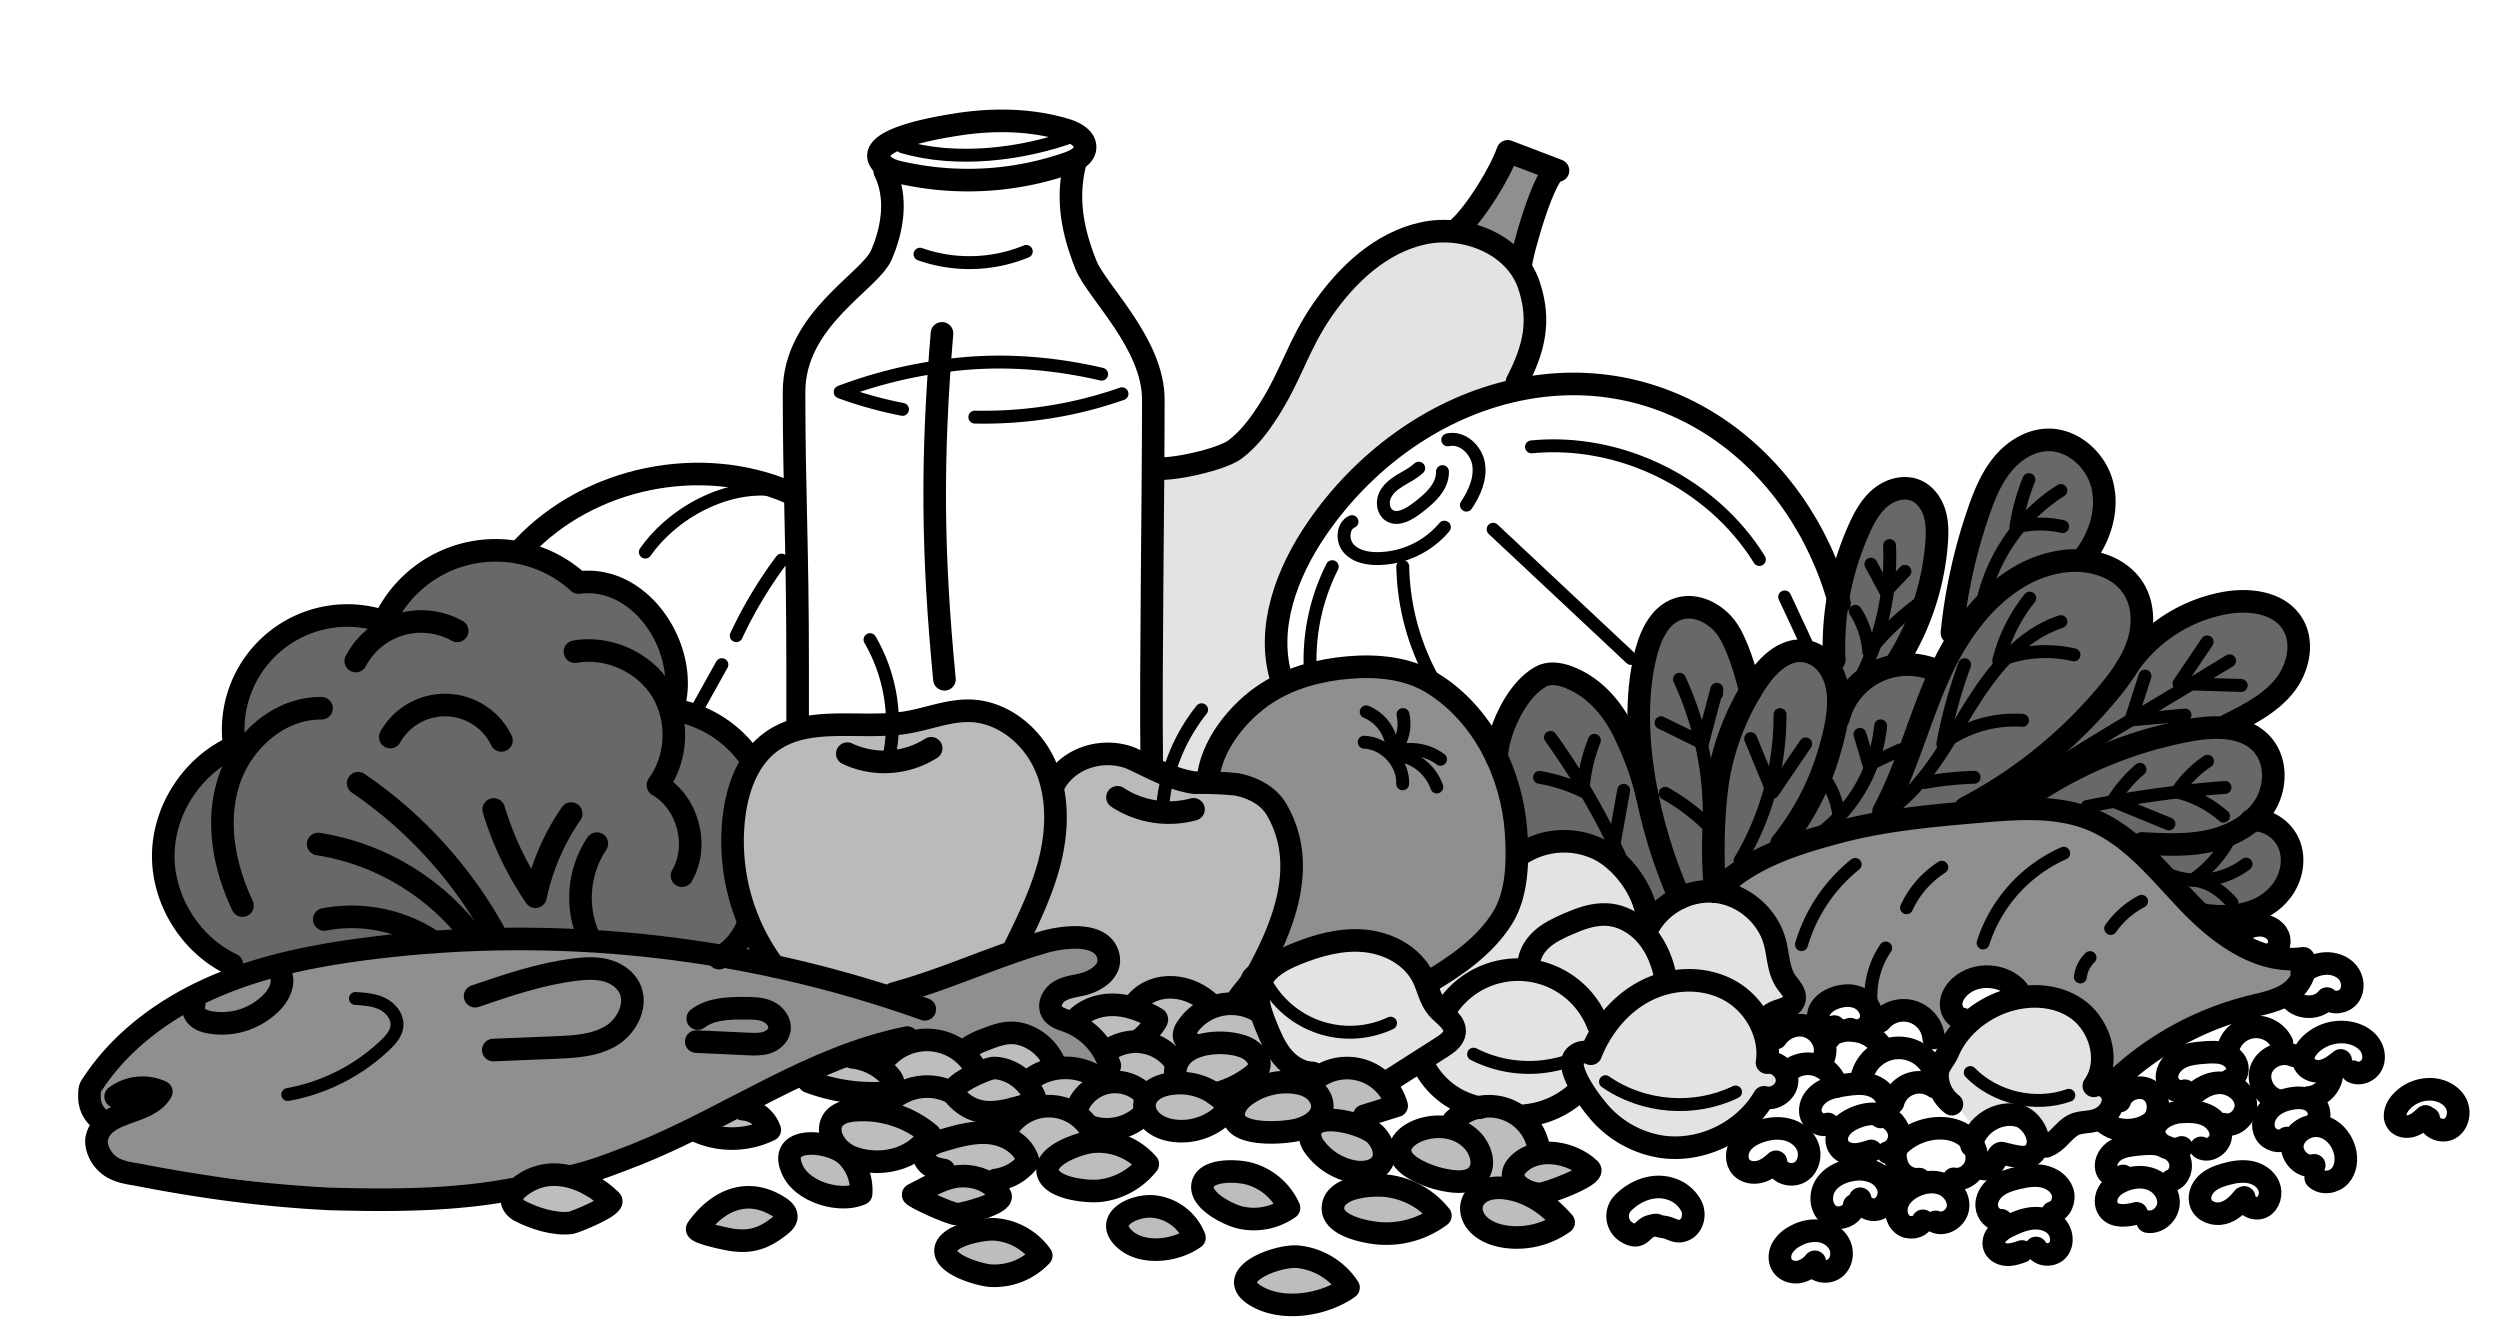 <svg xmlns="http://www.w3.org/2000/svg" viewBox="0 0 1549.641 832.226"><defs><style>.a{opacity:0.11;}.b,.h{fill-opacity:0.26;}.c{opacity:0.44;}.d{opacity:0.59;}.e{opacity:0.27;}.f,.g{fill:none;}.f,.g,.h{stroke:#000;stroke-linecap:round;stroke-linejoin:round;}.f,.h{stroke-width:14px;}.g{stroke-width:8px;}</style></defs><title>EFimage</title><g class="a"><path d="M1226.735,699.422a23.34,23.34,0,0,1,41.075,10.2l35.331-20.193c2.472-1.413,5.119-3.023,6.139-5.681,2.141-5.578-3.988-10.608-9.233-13.47,8.667-15.489,1.129-36.816-13.973-46.141s-35.267-7.76-50.759.9c-11.358,6.35-31.605,23.392-33.615,37.349C1200.757,668.93,1223.879,702.962,1226.735,699.422Z"/></g><g class="a"><path d="M800.21,656.662c9.7,6.965,22.227,8.274,34.121,9.356,16.837,1.532,36.772,1.794,47.05-11.631a65.816,65.816,0,0,0,99.071,22.1c8.869,17.085,26.132,29.26,45,33.088s39.009-.406,55.43-10.451c9.427-5.766,18.051-13.912,21.208-24.5s-.736-23.75-10.722-28.483c18.74-10.662,21.507-37.662,13.432-57.653-6.931-17.156-21.02-32.205-39.021-36.489s-39.311,4.61-45.817,21.932c-5.257-16.988-14.277-33.634-29.114-43.437S954.5,519.614,941.3,531.528a105.319,105.319,0,0,1-21.943,51.329c-7.2,9.021-17.018,17.3-28.561,17.511-10.12.181-19.137-5.819-28.451-9.782-21.988-9.355-48.383-6.632-68.578,5.879-13.486,8.354-15.212,13.287-11.594,28.421C785.049,636.915,789.8,649.184,800.21,656.662Z"/></g><path class="b" d="M598.776,653.566c2.691-10.5,15.73-15.273,26.371-13.191s19.592,8.941,28.787,14.686,20.008,10.67,30.579,8.259a62.731,62.731,0,0,0-17.138-34.627,43.273,43.273,0,0,1,32.342-2.923,29.553,29.553,0,0,1,50.472-3.646,64.7,64.7,0,0,1,26.11-3.8c3.03,9.693,6.132,19.537,11.783,27.975s14.313,15.426,24.4,16.634c8.936,1.071,17.937-2.427,26.884-1.452a27.848,27.848,0,0,1,23.583,21.379c-5.7,4.235-11.807,8.236-17.163,12.871,7.887,3.818,9.779,10.919,13.634,18.679,8.356-13.869,26.553-20.941,42.082-16.353,1.952-8.242,11.1-13.318,19.56-12.815s16.065,5.418,22.158,11.3c6.053,5.845,11.3,13.725,10.217,22.07l22.287.808c1.853.067,3.9.214,5.2,1.53,2.547,2.563.26,6.876-2.254,9.472a63.521,63.521,0,0,1-22.757,15.046c3.076.988,6.229,2.016,8.748,4.039s4.306,5.29,3.656,8.455c-.8,3.9-4.763,6.2-8.4,7.8-7.83,3.446-16.277,6.02-24.816,5.507s-17.2-4.541-21.642-11.854c-6.078-10.014-2.974-22.849.481-34.042-7.588,4.966-17.616,4.882-26.2,1.963s-16.06-8.341-23.387-13.685l-16.3,20.213a70.987,70.987,0,0,1,34.02,9.488c3.534,2.046,7.284,5.148,7.049,9.224-.249,4.306-4.755,6.947-8.8,8.444A77.148,77.148,0,0,1,849.6,765.7c-8.126-.426-17.4-3.1-20.53-10.607-2.258-5.419-.434-11.85,3.116-16.526s8.587-7.956,13.518-11.141a49.467,49.467,0,0,1-25.44-8.537c-7.993-5.448-9.625-13.078-12.153-22.054-11.976,5.214-26.846,4.451-38.755-.61-4.673-1.986-9.433-4.727-14.465-4.051-5.523.742-9.642,5.376-14.75,7.6-5.258,2.292-11.375,1.9-16.827.115s-10.376-4.851-15.241-7.89A68.526,68.526,0,0,1,685,702.839a50.988,50.988,0,0,1,27.477,16.073,48.81,48.81,0,0,1-36.06,19.479c-11.163.662-27.054-7.262-27.364-19.966-2.554,1.381-31.626,12.712-31.362,13.212,3.109,5.881.3,13.605-4.948,17.692s-12.257,5.176-18.908,5.023c-6.973-.16-14.6-1.951-18.684-7.606s-1.646-15.7,5.279-16.525c.808-5.92-4.267-11.386-10.011-13.03s-11.886-.391-17.665,1.128-11.664,3.316-17.61,2.728c-7.3-.722-17.438-7.332-18-15.11-.654-9.038,7.346-19.478,14.335-24.209-8.236-2.04-16.6-4.128-23.949-8.363-7.274-4.191-3.315-12.224,2.327-16.126,4.376-3.027,9.76-4.126,14.98-5.158,15.769-3.115,31.024-5.513,47.046-7.227,4.993-.533,10.808-1.261,15.62.619C591.659,647.1,595,651.059,598.776,653.566Z"/><g class="c"><path d="M965.73,105.713c-4.634,17.808-15.569,47.376-20.2,65.184a171.954,171.954,0,0,0-40.386-28.477c3.886-8.155,15.831-22.453,29.44-48.61C950.156,99.761,965.5,106.585,965.73,105.713Z"/></g><g class="a"><path d="M725.739,288.83c5.448-.2,10.637-.271,11.512-.448,25.278-5.1,48.026-22.976,59.889-46.277,13.988-27.477,19.094-48.383,42.062-70.41,17.019-16.322,39.639-28.254,63.2-27.258s47.117,17.527,51.223,40.749c3.732,21.106-1.427,34.93-12.892,53.04C899.774,250.1,860.3,270.412,831.873,302.2s-44.558,76.086-36.429,117.949c.262,1.351-26.831,22.4-29.748,25.806-9.8,11.434-14.582,23.333-16.077,38.089-11.733.575-28.19-1.559-33.708-13.836-6.546-14.566-1.93-38.988-1.59-54.493.917-41.907-5.944-83.028-2.313-125.227C712.094,289.489,719.108,289.07,725.739,288.83Z"/></g><g class="d"><path d="M103.139,530.529c-.023-30.611,19.578-60.351,47.718-72.4-.454.194.3-22.64.748-24.84a74.71,74.71,0,0,1,9.473-23.99c8.507-13.859,24.733-23.5,40.4-26.843a67.166,67.166,0,0,1,42.867,5.166c-2.124-1.026,2.977-15.554,3.717-17.3a48,48,0,0,1,10.4-15.356c9.6-9.484,22.168-15.11,35.416-17.488a80.706,80.706,0,0,1,65.689,17.8,72.894,72.894,0,0,1,61.549,90.026c13.959,2.708,29.5,6.464,36.989,18.554,7.8,12.6,3.582,28.764,1.134,43.385-5,29.852-.408,60.928,16.264,86.642-100.2-10.35-202.876-20.542-300.53,4.187-8.3,2.1-16.771,4.472-25.287,3.591-8.6-.89-13.292-5.143-18.625-11.27-4.409-5.067-9.429-9.342-13.356-14.963A79.236,79.236,0,0,1,103.139,530.529Z"/></g><g class="c"><path d="M203.667,737.622c-34.147-2.722-68.835-9.608-102.984-10.688C77.739,726.208,56.4,714.9,56.257,688.679c-.2-37.068,40.571-61.587,70.194-75.1,33.2-15.149,69.576-22.3,105.623-26.6a828.972,828.972,0,0,1,162.4-3.294c24.791,1.927,49.848,4.479,74.116,9.667,23.056,4.93,44.562,15.694,67.957,19.235a91.226,91.226,0,0,0,18.076,1.04c21.092-1.026,40.386-10.507,59.647-18.23,10.124-4.06,20.352-7.663,31.082-9.749,10.888-2.117,17.779-7.548,29.922-4.615,5.5,1.327,11.162,4.345,13.089,9.659,1.845,5.086-.4,10.995-4.352,14.691s-9.3,5.526-14.6,6.612c-6.049,1.239-25.345,4.482-13.92,15.528,1.85,1.788,4.389,2.617,6.753,3.633a39.419,39.419,0,0,1,18.413,16.392c1.309,2.281,5.535,17.4,7.629,17.447a62.5,62.5,0,0,0-30.86-1.132c1.354-.294-12.956-15.682-14.63-17.082-6.605-5.523-14.956-8.534-23.475-5.53-6.643,2.343-12.363,7.833-19.406,7.859-4.986.018-9.483-2.747-14.119-4.579-18.283-7.226-43.01,3.121-60.764,9.1-22.35,7.523-43.891,17.224-65.2,27.271-42.785,20.174-85.376,42.508-131.881,52.873q-4.824,1.076-9.684,1.969C280.58,742.642,241.866,740.668,203.667,737.622Z"/></g><g class="c"><path d="M1087.867,567.339c5.557,7.6,8.961,16.532,11.971,25.451q6.1,18.06,10.391,36.661l12.471,3.091c.9-9.721,10.051-17.95,19.813-17.809s18.674,8.632,19.289,18.374a19.635,19.635,0,0,1,35.155,14.705l10.2,2.924a68.514,68.514,0,0,1,16.869-19.927c-5.5,3.948-14.019-1.972-13.9-8.746s6.389-12.184,13.018-13.584c9.7-2.049,24.213.517,25.3,12.536a42.728,42.728,0,0,1,41.946,7.537c11.386,9.826,16.409,25.569,13.648,40.225,7.745,4.836,16.159-3.68,21.161-8.46a156.4,156.4,0,0,1,73.41-39.381c7.578-1.7,15.578-2.947,21.86-7.512s10.032-13.8,5.757-20.284c-17.77,3.705-36.324-3.369-50.892-14.2s-26.044-25.185-38.3-38.571-25.939-26.25-42.9-32.718c-15.121-5.766-31.729-6.019-47.9-5.531-57.429,1.732-115.683,12.245-167.217,38.541C1059.1,550.812,1079.678,556.143,1087.867,567.339Z"/></g><g class="d"><path d="M1020.229,563.968a77.218,77.218,0,0,1,56.968-9.216c2.852-16.937,20.988-26.2,37.172-31.946,44.255-15.72,91.694-25.07,138.28-19.127s92.306,28.587,119.373,66.966c10.178-3.313,20.525-6.71,29.285-12.861s15.855-15.58,16.566-26.26-6.53-22.09-17.113-23.692a37.014,37.014,0,0,0-16.379-58.883c11.413-7.814,23.182-16,30.271-27.875s8.118-28.567-1.4-38.6c-8.825-9.305-23.36-10.065-36.057-8.263-9.21,1.308-17.008,2-25.747,5.691-2.8,1.183-25.082,11.017-24.475,14.066-1.954-9.809-3.965-19.778-8.656-28.612s-12.534-16.53-22.32-18.6c3.3-9.278,6.094-18.833,6.793-28.655s-.812-20-5.675-28.558-13.347-15.318-23.084-16.786c-18.674-2.815-35.03,13.52-42.585,28.519a209.8,209.8,0,0,0-22.084,103.61l-12.908,7.692a27.041,27.041,0,0,0-17.755-2.958c12.3-25.4,23.493-52.987,20.135-81.009-1.5-12.547-9.95-27.337-22.425-25.319-6.286,1.017-11.013,6.157-14.844,11.244-10.54,15.809-19.086,31.616-23.636,50.247-4.265,17.46-1.944,34.7-2.984,52.559-2.881-7.164-10.31-11.981-18-12.679s-15.439,2.362-21.323,7.362-10.031,11.8-12.859,18.985c-.515-20.607-11.835-61.911-40.062-56.5-18.99,3.64-25.246,32.281-27.846,48.449a112.455,112.455,0,0,0-1.3,23.678c.236,4.528-1.866,14.7,1.117,18.311-7.222-8.745-12.422-19-19.51-27.853s-16.88-16.558-28.207-17.14c-10.944-.562-21.333,5.758-28.381,14.15s-11.328,18.7-15.5,28.835c-1,2.417,2.168,6.01,3.335,7.82a54.243,54.243,0,0,1,5.333,10.291c3.685,9.614,4.909,19.762,7.6,29.571,2.052,7.47,5.33,17.944,2.392,25.538,7.207-18.626,27.471-15.636,42.2-9.859C1000.673,532.86,1014.986,546.533,1020.229,563.968Z"/></g><g class="c"><path d="M782.992,603.476c7.606-16.141,15.3-32.544,18.176-50.153s.366-36.9-10.752-50.852a48.99,48.99,0,0,0-42.392-17.888c3.846-19.958,16.363-37.768,32.864-49.636s36.733-18.015,57.025-19.173c24.375-1.392,50.059,4.8,68.027,21.327,12.96,11.922,21.014,28.241,27.039,44.788,6.835,18.771,11.451,39.184,7.1,58.68-6.566,29.4-31.64,50.459-55.219,69.211,3.459-2.751-15.481-19.032-17.629-20.331-7.547-4.563-17.489-7.887-26.393-6.819C821.909,584.9,799.266,593.871,782.992,603.476Z"/></g><g class="e"><path d="M788.576,500.115c23.043,26.5,9.815,67.509-4.356,94.507-4.911,9.358-10.993,18.287-15.267,27.868a74.763,74.763,0,0,0-22.767,1.54c1.073-.241-7.386-8.534-8.341-9.089a19.227,19.227,0,0,0-12.922-2.606A24.868,24.868,0,0,0,705.008,629.1a38.431,38.431,0,0,0-41.67,5.453c-5.893,4.152-13.313-5.668-10.2-12.17s10.881-9.009,17.765-11.148c7.627-2.369,21.328-9.335,17.2-19.932-3.608-9.267-21.1-10.953-29.263-10.355-11.087.813-21.606,5.011-31.919,9.16-6.32,2.542-73.634,26.172-70.769,33.088-14.9-9.258-29.612-14.647-45.989-20.911-11.145-4.263-23.359-7.519-34.919-4.565-7.832-18.752-16.405-36.731-19.622-56.892-.021-.136-.043-.273-.065-.41-3.777-23.988-3.312-49.463,13.175-69.047a66.558,66.558,0,0,1,32.774-20.863c10.861-3.059,21.7-2.737,32.685-1.8,13.295,1.138,26.67-2.5,39.544-5.28,18.818-4.07,35.074-5.211,52.133,4.073,14.1,7.674,26.429,18.843,30.145,35.1,8.374-11.872,25.223-14.572,39.471-11.733,9.515,1.9,18.428,5.749,27.439,9.218,8.331,3.207,14.5,3.04,23.242,3.688C761.392,484.909,778.048,488.006,788.576,500.115Z"/></g><path class="f" d="M494.418,450.973V412.226c0-74.88-2.225-108.337-2.225-169.238,0-45.02,46.942-68.4,54.093-84.83s10.1-35.944,2.146-52"/><path class="f" d="M666.173,101.935c-5.238,21.91-1.232,41.747,6.936,62.214,6.639,16.635,41.784,48.733,41.784,83.507,0,61.793-1.683,163-1,224.613"/><path class="f" d="M564.675,108.3a188.708,188.708,0,0,0,97.23-7.09c4.758-1.625,10.2-4.416,10.647-9.424.522-5.885-6.129-9.568-11.784-11.282-22.309-6.764-46.435-6.847-69.291-3.058-8.027,1.331-58.036,9-44.709,24.017,3.285,3.7,8.476,4.912,13.319,5.928Q562.382,107.876,564.675,108.3Z"/><path class="f" d="M585.427,421.077c-7.528-77.9-8.041-136.47-1.53-214.459"/><path class="f" d="M714.893,290.213c10.523,1.835,42.183-5.245,50.724-11.66s15.007-15.181,20.764-24.18c14.382-22.478,18.342-40.637,33.56-62.559s36.214-41.567,62.3-47.2,57.174,6.95,65.546,32.289c7.3,22.1,3.168,39.128-7.48,59.825"/><path class="f" d="M794.362,421.135c-9.852-31.756,3.263-66.369,22.126-93.75,28.194-40.928,70.533-72.773,118.827-84.511,95.954-23.321,179.886,39.54,204.909,131.146"/><path class="f" d="M904.473,141.063C915,131.322,929.8,107.333,934.582,93.81l31.148,11.9c-7.463-2.852-23.071,52.812-22.969,58.458"/><path class="f" d="M479.705,598.828a129.755,129.755,0,0,1-24.543-94.072c2.271-16.907,8.649-34.323,22.3-44.55,23.185-17.369,56.032-7.669,84.61-12.408,13.313-2.207,26.228-7.717,39.712-7.2,19.853.76,37.561,15.188,45.811,33.262s8.111,39.082,3.5,58.406-13.419,37.35-22.155,55.193"/><path class="f" d="M525.216,467.16a54.166,54.166,0,0,0,51.968-3.317"/><path class="f" d="M653.414,486.077c9.091-16.9,31.091-22.9,48.091-15.9,13,6,25,13,39,15a226.021,226.021,0,0,1,26,1c10,2,20,7,25,16,19,33,5,70-12,101l-3,3c-2,5-6,8-9.016,12.906"/><path class="f" d="M748.755,483.849c1.358-21.308,18.886-42.891,36.347-54.137,15.061-9.7,32.917-14.42,50.767-15.943,17.819-1.521,36.612.251,51.863,9.594,31.532,19.32,49.49,56.3,52.033,92.435,1.213,17.241.877,38.25-8.392,53.139-11.048,17.747-29.276,30.148-46.981,40.518"/><path class="g" d="M539.288,396.489A103.313,103.313,0,0,1,551.722,465.8"/><path class="g" d="M720.473,501.779a113.048,113.048,0,0,1,24.341-61.828"/><path class="g" d="M846.851,441.242a26.062,26.062,0,0,1,15.965,26.48,30.208,30.208,0,0,1,27.79,20.077"/><path class="g" d="M845.59,460.052c12.994.514,24.354,12.792,23.859,25.787"/><path class="g" d="M869.643,442.923a25.719,25.719,0,0,1-6.748,23.762,31.369,31.369,0,0,1,30,3.966"/><path class="f" d="M692.681,494.227a58.237,58.237,0,0,0,47.112,7.437"/><path class="f" d="M143.718,597.829c-25.532-12.069-42.847-39.767-42.513-68.006s18.3-55.52,44.11-66.981a70.813,70.813,0,0,1,92.755-77.569,76.215,76.215,0,0,1,120.554-24.181c40-5.139,69.84,43.583,58.234,78.739a72.9,72.9,0,0,1,48.31,30.275"/><path class="f" d="M445.707,593.894a40.991,40.991,0,0,0,17.642-20.312"/><path class="f" d="M927.766,469.514c0-13.344,10.792-40.942,27.346-50.086,6.927-3.826,15.839-.792,22.855,2.869,12.3,6.419,21.623,17.6,27.929,29.951a188.727,188.727,0,0,1,15.342,41.979"/><path class="f" d="M1041.2,556.69c-19.152-43.158-32.039-101.93-21.842-148.033,2.853-12.9,8.527-27.325,21.123-31.305,10.691-3.378,22.565,2.654,29.355,11.576s12.65,28.714,15.151,39.644"/><path class="f" d="M1063.519,552.707c-2.852-19.365-1.477-56.945,2.684-76.065a157.484,157.484,0,0,1,22.567-54.029c4.912-7.32,11.392-14.72,19.858-17.9,8.4-3.151,17.173-.53,23.035,6.108,13.079,14.809,6.982,38.99,2,55.96a162.137,162.137,0,0,1-25.123,50.552q-2.085,2.825-4.293,5.556"/><path class="f" d="M1063.519,552.707c20.925-20.791,47.553-29.32,76.055-36.922s58.064-10.188,87.451-12.744c23.393-2.035,47.831-3.923,69.56,4.977,24.979,10.233,42.179,32.89,60.918,52.32s43.531,37.427,70.264,33.681c2.915,7.877-2.009,16.864-8.954,21.589s-15.471,6.31-23.622,8.34a189.369,189.369,0,0,0-81.826,43.97"/><path class="f" d="M1136.97,409.042a177.636,177.636,0,0,1,15.443-81.186c3.238-7.178,7.109-14.331,13.167-19.361s14.762-7.541,22.008-4.459c5.772,2.455,9.761,8.066,11.576,14.071s1.717,12.412,1.235,18.666a160.384,160.384,0,0,1-24.9,74.087"/><path class="f" d="M1139.637,445.139a44.206,44.206,0,0,1,60.3-29.589"/><path class="f" d="M1167.5,503.146c15.722-29.506,23.326-62.716,38.164-92.676s40.064-58.131,73.208-62.531c16.428-2.181,35.088,3,43.757,17.126,6.2,10.1,6.231,23.091,2.486,34.332s-10.876,21.022-18.454,30.129a290.676,290.676,0,0,1-88.445,71.414"/><path class="f" d="M1251.6,497.806a261.952,261.952,0,0,1,104.628-44.991c15.97-3.007,34.867-3.588,45.823,8.413,9.345,10.235,9,26.974,1.485,38.62s-20.767,18.617-34.321,21.508-27.585,2.18-41.426,1.454"/><path class="f" d="M1209.911,392.237a332.675,332.675,0,0,1,16.609-75.177c3.539-10.216,7.676-20.431,14.459-28.85s16.611-14.924,27.408-15.5c15.768-.847,30.327,11.783,34.487,27.016s-.746,31.933-10.112,44.645"/><path class="f" d="M1317.4,414.97a93.642,93.642,0,0,1,62.751-41.353c14.553-2.405,31.737-.155,40.154,11.958,8.128,11.7,4.6,28.5-4.338,39.589s-22.089,17.779-34.829,24.148"/><path class="f" d="M1395.306,508.56c9.978-1.209,20.01,5.616,23.683,14.972s1.426,20.458-4.607,28.5c-11.134,14.838-30.814,17.766-48.1,15.088"/><path class="g" d="M879.4,290.213c-3.328,3.114-7.5,5.13-11.4,7.5s-7.7,5.317-9.557,9.479-1.113,9.776,2.707,12.263c5.114,3.331,11.748-.419,16.644-4.063,7.871-5.858,16.54-13.259,16.333-23.068"/><path class="g" d="M889.437,423.02a150.134,150.134,0,0,1-19.922-71.852"/><path class="g" d="M925.53,328.075l85.475,80.084"/><path class="g" d="M949.3,276.987c55.087-5.437,112.145,22.765,141.282,69.831"/><path class="g" d="M1106.242,369.992l15.486,33.212"/><path class="g" d="M812.114,414.04a128.44,128.44,0,0,1,13.7-62.778"/><path class="f" d="M150.311,561.333c-11.254-23.767-16.593-51.484-8.672-76.56S173,438.642,199.3,439.012"/><path class="f" d="M220.525,409.742a45.808,45.808,0,0,1,62.861-18.709"/><path class="f" d="M356.372,403.938c20.486-3.6,42.695,6.32,53.679,23.984s10.062,41.97-2.229,58.751c18.666,10.72,25.793,37.552,14.908,56.123"/><path class="f" d="M200.974,569.911a90.952,90.952,0,0,1,67.814,13.949"/><path class="f" d="M197.215,523.176a149.021,149.021,0,0,1,96.536,58.549"/><path class="f" d="M222,485.483a270.668,270.668,0,0,1,86.265,95.991"/><path class="f" d="M306.035,501.759a195.277,195.277,0,0,0,25.889,54.058,142.873,142.873,0,0,1,22.117-51.5"/><path class="f" d="M369.96,522.926a60.52,60.52,0,0,0-4.561,58.848"/><path class="f" d="M241.914,456.857a38.907,38.907,0,0,1,68.906,2.072"/><path class="f" d="M324.573,338.96c40.953-43.235,109.653-57.377,164.353-33.832"/><path class="g" d="M559.411,253.754A254.252,254.252,0,0,1,520.78,243a287.77,287.77,0,0,1,62.155-15.846c32.57-4.971,66.57-2.971,99.916,4.789"/><path class="g" d="M695.465,244.078a257.445,257.445,0,0,1-70.5,14.083q-10.333.6-20.7.389"/><path class="g" d="M570.276,157.568a92.653,92.653,0,0,0,65.871-1.727"/><path class="f" d="M1030.552,710.9c24.532,3.282,50.454-9.38,62.946-30.745,6.271,1.916,13.664-3.09,14.213-9.624s-5.9-12.7-12.406-11.861c2.622-17.659-7.564-36.017-23.16-44.7s-35.5-8.1-51.475-.122-28.045,22.7-34.6,39.31a8.135,8.135,0,0,0-10.131,1.889c-6.1,7.66,11.3,30.033,16.754,35.886A64.119,64.119,0,0,0,1030.552,710.9Z"/><path class="f" d="M812.034,671.8a31.892,31.892,0,0,1,53.685,13.6l-20.052,6.232"/><path class="f" d="M900.886,694.789a31.309,31.309,0,0,1,52.821,16.449"/><path class="f" d="M813.627,665.05c-7.361-.089-14.145-4.483-18.811-10.177s-7.542-12.611-10.269-19.448c-3.252-8.154-6.416-17.2-3.585-25.5,3.17-9.307,12.795-14.626,21.885-18.372,13.737-5.662,28.545-9.8,43.328-8.318s29.552,9.469,36.032,22.839c3.043,6.278,4.27,13.586,8.843,18.854,4.188,4.823,11.38,8.771,10.539,15.1-.537,4.04-4.308,6.738-7.743,8.931l-31.28,19.973"/><path class="f" d="M947.639,599.541c-.455-6.348,2.868-12.516,7.5-16.876s10.482-7.183,16.312-9.736c7.875-3.448,16.235-6.584,24.814-6.028,9.617.623,18.561,5.993,24.719,13.405s9.727,16.711,11.518,26.181"/><path class="f" d="M940.673,530.828A49.124,49.124,0,0,1,992.4,527.14c16.03,8.751,30.2,30.227,28.9,48.445,7.758-15.135,25.294-24.64,42.21-22.878s32.117,14.678,36.589,31.087c2.288,8.4,2.125,17.786,7.116,24.915,2.336,3.337,5.9,6.676,5.1,10.671-.837,4.184-5.786,5.819-9.852,7.111s-8.785,4.342-7.922,8.52"/><path class="f" d="M897.116,624.285a53.013,53.013,0,0,1,93.473,11.073"/><path class="f" d="M882.5,660.429a49.555,49.555,0,0,0,34.87,26.169"/><path class="f" d="M945.357,691.5a55.665,55.665,0,0,0,32.981-15.033"/><path class="f" d="M1268.36,710.576c7.074-2.832,9.917-8.815,15.666-12.542,5.351-3.469,11.394-1.571,17.813-4.724,4.85-2.382,8.592-7.618,7.878-12.975s-6.979-9.633-11.848-7.285c10.737-15.039,4.043-38.155-11.394-48.311s-36.488-8.735-52.827-.105c-11.222,5.928-20.922,15.226-25.885,26.906-2.61,6.143-7.058,9.045-6.807,15.715a22.971,22.971,0,0,0,8.947,17.189"/><path class="f" d="M852.716,703.47c4.148,4.44,6.9,11.173,4.143,16.586-3.036,5.959-11.081,7.307-17.669,6.151a38.543,38.543,0,0,1-24.006-14.8,14.1,14.1,0,0,1-3.153-7.112C810.675,686.416,846.268,696.57,852.716,703.47Z"/><path class="f" d="M805.369,699.985c6.444-1.93,13.277-6.069,14.2-12.732.62-4.491-1.805-9.035-5.384-11.819s-8.142-4.024-12.653-4.478a43.151,43.151,0,0,0-28.307,7.181c-3.106,2.113-6.021,4.757-7.482,8.218C757.642,705.539,796.338,702.689,805.369,699.985Z"/><path class="f" d="M912.823,707.1c5.447,5.859,8.189,15.855,2.567,21.546-3.833,3.88-9.971,4.173-15.385,3.515a63.635,63.635,0,0,1-21.4-6.581C847.093,709.353,892.68,685.436,912.823,707.1Z"/><path class="f" d="M941.668,721.191c11.849-11.165,33.07-6.814,43.749,3.556,3.883,3.77-27.048,15.507-31.11,15.314C944.7,739.605,931.205,731.055,941.668,721.191Z"/><path class="f" d="M1137.037,636.334c-2.627,2.123-6.964,1-8.794-1.836s-1.394-6.737.438-9.575a16.64,16.64,0,0,1,7.963-6c5.059-2.041,10.973-2.574,15.895-.225s8.4,8.041,7.122,13.344-8.107,8.793-12.723,5.886"/><path class="f" d="M1159.847,713.389c-3.546,1.186-7.2,2.334-10.937,2.182s-7.624-1.856-9.41-5.141-1.076-7.545,1.043-10.638,5.424-5.184,8.853-6.7c5-2.213,10.643-3.385,15.976-2.179s10.239,5.122,11.6,10.418-1.632,11.64-6.9,13.091"/><path class="f" d="M1253.321,775.755c-3.057,1.064-6.213,2.144-9.445,1.958s-6.6-1.953-7.667-5.01c-.944-2.7.12-5.78,2-7.931a21.771,21.771,0,0,1,7.034-4.8c4.761-2.34,9.777-4.42,15.069-4.793s10.95,1.2,14.46,5.178,4.165,10.576.64,14.54-11.141,3.482-13.368-1.333"/><path class="f" d="M1191.942,756.722c-2.141,4.413-8.778,5.323-12.622,2.277s-4.789-8.828-3.032-13.407,5.739-8.015,10.134-10.192c5.59-2.768,12.339-3.721,18.1-1.325s10.062,8.622,9.094,14.785-8.086,10.929-13.843,8.527"/><path class="f" d="M1324.386,752.082c-6.038,1.574-13.71,2.619-17.391-2.419-2.2-3.016-1.936-7.361-.049-10.584s5.125-5.453,8.535-6.976c5.833-2.6,12.716-3.363,18.616-.913s10.447,8.507,10.052,14.883-6.557,12.138-12.868,11.148"/><path class="f" d="M1352.342,711.24a12.246,12.246,0,0,1-13.035-2.133c-10.954-10.16,2.332-19.193,12.217-19.827,5.566-.357,11.369-.328,16.43,2.017s9.164,7.578,8.55,13.122-7.361,9.959-12.156,7.11"/><path class="f" d="M1434.5,722.333c-7.254,1.947-14.761-5.912-13.476-13.313s9.607-12.332,17.011-11.066,13.288,7.659,15.29,14.9c1.5,5.434.91,11.755-2.834,15.97s-11.028,5.3-15.066,1.361"/><path class="f" d="M1450.873,657.293c-3.562,2.844-7.322,5.782-11.8,6.609s-9.858-1.256-11.114-5.638c-1.063-3.705,1.091-7.594,3.765-10.37a27.447,27.447,0,0,1,26.011-7.4c4.383,1.117,8.591,3.466,11.175,7.178s3.264,8.9,1.007,12.817-7.694,5.915-11.665,3.75"/><path class="f" d="M1426.753,602.972c4.227-3.06,9.148-5.365,14.355-5.716s10.706,1.467,14.057,5.468,4.052,10.272,1,14.5-9.928,5.341-13.717,1.752c-5.27,6.532-16.578,6.756-22.1.436"/><path class="f" d="M1387.236,578.621c3.891-2.745,8.358-4.972,13.118-5.117s9.815,2.2,11.78,6.543-.3,10.4-4.936,11.479"/><path class="f" d="M1417.491,705.422c-3.9,3.365-10.645,1.545-13.193-2.929s-1.318-10.432,2.006-14.365,8.343-6.084,13.394-7.085c4.635-.92,9.785-.88,13.677,1.8s5.679,8.677,2.659,12.312"/><path class="f" d="M1356.382,681.939c4.676-5.911,11.538-10.536,19.072-10.76s15.386,4.953,16.577,12.395-6.327,15.378-13.567,13.279"/><path class="f" d="M1413.075,682.294c-8.273-1.4-14.128-10.931-11.632-18.941s12.731-12.53,20.332-8.98"/><path class="f" d="M1431.177,680.252a15.968,15.968,0,0,0,14.241-13.807"/><path class="f" d="M1354.275,676.089c-4.853,2.071-10.686-2.564-11.039-7.828s3.463-10.107,8.144-12.543,10.1-2.945,15.359-3.32c3.8-.27,7.691-.486,11.366.527s7.159,3.484,8.4,7.09-.492,8.253-4.135,9.379"/><path class="f" d="M1240.555,756.408c-4.7.3-8.812-4.18-9.109-8.882s2.51-9.193,6.281-12.018,8.4-4.238,12.983-5.32c5.183-1.224,10.6-2.091,15.813-1s10.217,4.487,11.918,9.533-.949,11.523-6.1,12.864"/><path class="f" d="M1316.018,728.9c-3.579,2.793-9.468-.223-10.4-4.665s1.981-8.987,5.862-11.34,8.538-2.98,13.052-3.458c5.042-.535,10.208-.94,15.125.3s9.612,4.411,11.411,9.151-.207,10.966-4.946,12.767"/><path class="f" d="M1211.039,730.707c6.195,1.217,12.6-3.707,13.972-9.87S1223.3,708.05,1218.3,704.2s-11.6-5.188-17.9-4.779a37.171,37.171,0,0,0-22.7,9.787c-3.893,3.622-3.291,9.686-1.052,14.508a12.928,12.928,0,0,0,13.067,7.166"/><path class="f" d="M1133.109,696.7c-4.646,2.014-10.311-2.187-10.935-7.212s2.672-9.9,6.963-12.589,9.427-3.616,14.436-4.36c4.662-.692,9.436-1.27,14.062-.37s9.149,3.516,11.223,7.748.956,10.1-3.131,12.448"/><path class="f" d="M1165.485,633.048a18.729,18.729,0,0,1,33.081,10.353"/><path class="f" d="M1216.69,631.714c-4.245-.475-7.311-4.872-7.3-9.143s2.486-8.218,5.646-11.091c9.781-8.9,26.865-7.894,35.539,2.084"/><path class="g" d="M995.16,670.5c23.142,16.25,55.21,18.783,80.617,6.368"/><path class="g" d="M913.423,653.442a75.834,75.834,0,0,0,55.886,5.069"/><path class="g" d="M784.1,607.881a59.321,59.321,0,0,0,77.838,26.333"/><path class="g" d="M961.069,457.087a451.386,451.386,0,0,1,42.822,73.336"/><path class="g" d="M1041.038,421.038a200.963,200.963,0,0,1,18.432,88.738"/><path class="g" d="M1103.359,442.948A176.233,176.233,0,0,1,1078.6,533.48"/><path class="g" d="M1129.078,516a95.288,95.288,0,0,0,36.63-66.079"/><path class="g" d="M1173.028,501.065c21.12-15.9,33.831-40.2,47.805-62.642s31.481-44.966,56.634-53.1"/><path class="g" d="M1154.8,416.988a164.707,164.707,0,0,0,16.461-78.808"/><path class="g" d="M1228.921,373.171a110.5,110.5,0,0,1,48.485-69.123"/><path class="g" d="M1239.675,497.865c45.558-31.827,94.928-59.161,142.36-88.273"/><path class="g" d="M1293.732,499.9a700.2,700.2,0,0,1,85.446-11.8"/><path class="g" d="M1345.113,542.425a49.208,49.208,0,0,0,47.093-6.791"/><path class="g" d="M1257.6,297.3a136.035,136.035,0,0,0-8.071,29.405,62.79,62.79,0,0,1,28.984-.31"/><path class="g" d="M1258.139,370.749a101.3,101.3,0,0,0-19.228,38.84,77.509,77.509,0,0,1,46.652-3.674"/><path class="g" d="M1217.772,412.051a299.887,299.887,0,0,0-13.5,49.017,74.489,74.489,0,0,1,49.372-14.552"/><path class="g" d="M1368.109,397.9l-17.487,25.827,38.636,1.164"/><path class="g" d="M1329.579,419.055,1320.8,446.29l33.586-3.077"/><path class="g" d="M1368.337,471.88a68.033,68.033,0,0,0-18.934,19.064,67.279,67.279,0,0,1,28.83,14.946"/><path class="g" d="M1326.451,476.886a85.509,85.509,0,0,0-16.82,19.624l34.785,14.221"/><path class="g" d="M1085.154,457.853l13.685,33.241,20.4-29.977"/><path class="g" d="M1029.618,448l25.691,12.611,8.874-33.365-.122,2.74"/><path class="g" d="M1032.181,491.754a126.823,126.823,0,0,1,27.792,21.126"/><path class="g" d="M954.322,481.857a101.647,101.647,0,0,1,26.916,8.6,102.163,102.163,0,0,1,7.054-31.522"/><path class="g" d="M1000.392,523.789l6.053-33.907"/><path class="g" d="M1192.8,485.077a208.146,208.146,0,0,1,30.851-3.283"/><path class="g" d="M1152.88,455.2l5.586,18.689,19.3-9.05"/><path class="g" d="M1131.9,483.852a49.893,49.893,0,0,1,7.981,21.948"/><path class="g" d="M1159.7,349.7l9.158,17,11.923-12.544"/><path class="g" d="M1150.085,378.956a53.8,53.8,0,0,1,8.294,24.969,168.642,168.642,0,0,1,32.38-30.809"/><path class="g" d="M1382.09,519.655a71.408,71.408,0,0,1-23.142,25.922c9.918.619,17.93,6.508,24.547,13.921"/><path class="g" d="M838.037,323.341c-5.85,2.65-6.339,11.593-2.165,16.474s11.109,6.376,17.531,6.424a54.761,54.761,0,0,0,41.9-19.471"/><path class="g" d="M908.967,313.111c5.044-7.552,9.025-16.538,7.55-25.5s-10.285-17.074-19.115-14.951"/><path class="f" d="M573.219,625.625a745.284,745.284,0,0,0-346.254-37.5c-31.9,4.14-63.81,10.441-93.373,23.122s-56.835,32.138-74.928,58.735c-3.313,4.87-3.112,4.1-3.208,9.99a17.519,17.519,0,0,0,8.072,14.849"/><path class="f" d="M356.386,728.608c14.119-3.429,26.119-8.429,39.119-13.429,57-23,107-60,166.875-72.014"/><path class="f" d="M71.685,679.729a28.01,28.01,0,0,1,28.284-2.984c-8.364,14.943-36.824,10.685-40.129,29.57-.335,5.864,2.665,11.864,7.665,15.864s12,5,18,6c41,8,79,13,119,15,38,1,76,1,112.771-5.909"/><path class="f" d="M120.355,622.4c-1.307,2.628-.174,5.975,1.986,7.963s5.111,2.865,8,3.38a43.293,43.293,0,0,0,38.925-13.294c4.628-5.105,7.872-13.285,3.479-18.594"/><path class="g" d="M178.379,678.444A118.2,118.2,0,0,0,238.8,647.767c3.405-3.253,6.79-7.081,7.239-11.769.551-5.753-3.682-11.106-8.847-13.7s-11.111-3.012-16.878-3.386"/><path class="f" d="M294.493,617.5c20.2-6.893,40.584-13.827,61.769-16.464,6.232-.775,12.629-1.166,18.735.3s11.951,5.03,14.942,10.553c5.622,10.384-.967,23.985-11.051,30.129s-22.461,6.792-34.26,7.272l-38.87,1.58"/><path class="f" d="M432.484,631.37c8.251-6.258,19.444-6.466,29.8-6.409,4.735.026,9.644.09,13.925,2.113s7.747,6.6,6.908,11.255c-.692,3.847-4.123,6.739-7.842,7.943s-7.724,1.034-11.629.852l-32.066-1.5"/><path class="h" d="M324.252,734.135c17.939-12.346,39.8-4.076,54.359,9.883,3.341,3.2-22.411,13.685-24.834,13.981-10.088,1.233-22.678-2.8-31.584-7.439-2.886-1.5-5.239-4.515-4.949-7.755.264-2.958,2.563-5.3,4.9-7.127Q323.194,734.863,324.252,734.135Z"/><path class="h" d="M478.163,763.581c-7.811,4.954-15.169,6.483-25.312,4.813-2.032-.335-22.431-4.329-20.584-6.9,12.425-17.328,31.025-26.076,50.971-13.144,2.08,1.349,4.207,3.291,4.154,5.77-.047,2.233-1.85,3.994-3.593,5.391A62.994,62.994,0,0,1,478.163,763.581Z"/><path class="h" d="M432.7,701.444a53.46,53.46,0,0,0,44.444-1.094A19.145,19.145,0,0,0,460.5,687.533"/><path class="h" d="M533.756,739.978a30.013,30.013,0,0,0-9.322-24.076c-10.147-9.44-43.971-12.421-32.842,10.029C498.155,739.17,520.9,745.7,533.756,739.978Z"/><path class="h" d="M614.265,790.75a40.048,40.048,0,0,0,31.152-12.468,38.768,38.768,0,0,0-28.969-16.263c-6.719-.413-29.381,3.393-30.329,12.7C585.169,784.051,607.573,790.359,614.265,790.75Z"/><path class="h" d="M740.4,767.179a30.585,30.585,0,0,0-25.678-19.353c-12.6-.982-31.373,8.671-16.83,20.9C709.076,778.129,729.45,775.214,740.4,767.179Z"/><path class="h" d="M835.888,798.119a42.773,42.773,0,0,0-31.278-19.1c-13.079-1.288-48.042,12.137-25.05,24.824C796.169,813.005,821.178,808.679,835.888,798.119Z"/><path class="f" d="M554.082,615.822c32.242-8.722,61.022-22.645,93.109-31.91,10.972-3.168,37.2-7.232,39.986,9.715,1.415,8.617-8.275,14.8-16.8,16.7-4.766,1.06-9.807,1.651-13.907,4.3s-6.852,8.261-4.455,12.515c1.938,3.441,6.219,4.586,9.924,5.951a43.255,43.255,0,0,1,26.007,27.55"/><path class="f" d="M501.4,670.5a114.078,114.078,0,0,0,44.22,7.118c3.038-.118,6.654-.746,7.866-3.534,1.184-2.724-.723-5.772-2.792-7.9a36.487,36.487,0,0,0-22.313-10.79"/><path class="f" d="M620.092,741.106c2.455,4.865-23.1,11.455-26.43,11.54-4.414.113-29.083-11.439-27.589-12.171,11.5-5.631,21.284-12.636,34.338-11.315C608.378,729.967,616.484,733.957,620.092,741.106Z"/><path class="f" d="M681.664,738.1a44.3,44.3,0,0,0,29.787-16.528,40.469,40.469,0,0,0-34.415-13.818c-7.357.763-27.788,7.554-27.7,17.345C649.432,736.646,673.777,738.947,681.664,738.1Z"/><path class="h" d="M768.612,754.639a37.773,37.773,0,0,0,30.382-5.919,38.314,38.314,0,0,0-24.829-21.276c-7.2-1.917-26.775-3.04-28.7,6.982C743.592,744.213,761.508,752.93,768.612,754.639Z"/><path class="f" d="M859.845,735.065a50.126,50.126,0,0,1,32.991,18.486,56.017,56.017,0,0,1-38.256,10.91c-8.579-.767-29.717-4.853-28.29-16.623C827.826,735.18,850.923,734,859.845,735.065Z"/><path class="f" d="M938.977,737.622c11.917,3.054,22.23,10.8,30.258,20.121a50.021,50.021,0,0,1-34.11,9.066C901.833,763.31,905.815,729.125,938.977,737.622Z"/><path class="f" d="M1036.061,737.1c-10.675-3.767-22.476.8-30.125,8.691a11.618,11.618,0,0,0,2.363,18c8.66,5.35,9.323-2.3,14.817-3.768s2.335-.258,8.407.547c4.768.632,7.686,4.287,12.92,1.618,4.9-2.5,6.42-9.368,4.074-14.341A21.364,21.364,0,0,0,1036.061,737.1Z"/><path class="f" d="M1123.683,784.356c2.919,4.345,9.807,4.939,13.855,1.619s5.018-9.579,2.782-14.313-7.19-7.862-12.369-8.623a24.644,24.644,0,0,0-15.115,3.128,19.375,19.375,0,0,0-8.151,7.57c-1.762,3.324-1.984,7.625.123,10.742,2.2,3.251,6.557,4.61,10.416,3.9a16.936,16.936,0,0,0,9.7-6.237"/><path class="f" d="M1101.748,723.277c2.793,4.943,10.251,6.055,14.837,2.709s6.008-10.051,3.928-15.333-7.131-9.057-12.629-10.469-11.375-.684-16.762,1.11c-4.752,1.583-9.414,4.149-12.156,8.341s-3.019,10.265.386,13.939c2.754,2.971,7.307,3.772,11.24,2.8s7.326-3.456,10.26-6.249"/><path class="f" d="M1153.016,743.058c.613,4.828,6.432,7.961,11.045,6.408s7.37-6.851,6.715-11.673-4.238-8.943-8.635-11.03a24.353,24.353,0,0,0-14.294-1.557c-6.567,1.067-13.124,4.295-16.54,10s-2.659,14.086,2.759,17.948,14.751.525,15.276-6.108"/><path class="f" d="M1224.925,722.24c10.9,8.578,12.266-8.233,15.844-7.46,8.376,1.785,19.746,6.423,22.3-4.914,1.552-6.894-4.783-16.094-11.192-18.081-12.6-3.906-27.581,5.282-29.81,18.285"/><path class="f" d="M1313.918,682.522c2.379-7.5,12.939-10.874,19.227-6.141s5.967,15.813-.583,20.175c-8.776,5.844-23.039,5.5-29.846-2.548"/><path class="f" d="M1382.015,647.339a17.9,17.9,0,0,1,32.431-.985"/><path class="f" d="M1391.1,742.237c.114,5.046,6.729,8.258,11.2,5.92s5.989-8.551,3.957-13.171-6.844-7.588-11.811-8.487-10.087,0-14.948,1.36c-4.335,1.211-8.709,2.873-11.915,6.031s-4.975,8.134-3.271,12.3c2.034,4.972,8.392,7.086,13.6,5.768s9.357-5.252,12.644-9.5"/><path class="f" d="M1173.373,683.526a16.935,16.935,0,0,1,25.8-9.778"/><path class="f" d="M1108.527,663.932a18.417,18.417,0,0,1,30,9.555"/><path class="f" d="M1100.884,643.411a18.452,18.452,0,0,1,14.328-7.921c10.922-.4,19.928,11.632,14.513,21.854"/><path class="f" d="M1154.25,666.987a23.558,23.558,0,0,1,42.121-7.294"/><path class="f" d="M1133.9,643.472v-1c10.233-7.325,26.472-3.825,32.776,7.067"/><path class="f" d="M1503.489,692.031c-2.489,2.292-5.077,4.645-8.279,5.741s-7.209.6-9.276-2.084c-2.668-3.458-.936-8.606,1.848-11.971a23.971,23.971,0,0,1,20.288-8.442c5.812.531,11.639,3.564,14.324,8.746s1.318,12.478-3.716,15.431-12.852-.415-13.242-6.238"/><path class="f" d="M585.122,725.3c-2.795-.517-5.66-1.06-8.09-2.533s-4.371-4.1-4.2-6.94c.29-4.769,5.743-7.191,10.319-8.568,9.969-3,20.267-6.034,30.618-4.919s20.87,7.467,23.589,17.516a31.13,31.13,0,0,1-20.209,11.591"/><path class="f" d="M734.46,701.114a38.172,38.172,0,0,0,27.623-14.28,37.965,37.965,0,0,0-30.374-15.481C698.905,671.446,704.4,702.658,734.46,701.114Z"/><path class="f" d="M623.923,700.637a30.4,30.4,0,0,1,54.36,3.973"/><path class="f" d="M576.3,703.1a64.37,64.37,0,0,0-47.881-14.756c-21.253,2.265-15.377,23.633.49,29.259C545.708,723.556,566.881,718.882,576.3,703.1Z"/><path class="f" d="M667.845,686.3a25.282,25.282,0,0,1,40.285-9.158"/><path class="f" d="M675.984,698.345a31.935,31.935,0,0,0,30.926-5.992"/><path class="f" d="M729.18,670.573c-5.821-23.85,26.578-27.618,42.026-21.656,5.548,2.141,11.116,7.741,8.938,13.275a12.431,12.431,0,0,1-4.386,4.99,62.132,62.132,0,0,1-22.767,10.86"/><path class="f" d="M630.846,686.5c-14.181,3.989-27.879,6-39.634-8.129-4.466-5.369,20.931-16.555,25.125-16.4,11.814.433,23.057,9.857,26.036,21.159C638.515,684.212,634.663,685.428,630.846,686.5Z"/><path class="g" d="M1289.524,605.562a20.043,20.043,0,0,1,5.985-11.971"/><path class="g" d="M1308.325,575.526a53.875,53.875,0,0,1,19.122-16.827"/><path class="g" d="M1229.233,584.476A91.484,91.484,0,0,1,1279.18,528.9"/><path class="g" d="M1159.742,619.533a52.591,52.591,0,0,1,9.116-31.9"/><path class="g" d="M1181.781,562.665a59.227,59.227,0,0,1,21.855-25.085"/><path class="g" d="M1116.661,585.53a99.917,99.917,0,0,1,33.274-49.7"/><path class="g" d="M1221.277,664.823c15.459,15.753,40.3,21.491,61.1,14.113"/><path class="g" d="M400.017,342.212c18.208-26.071,55.251-45.153,87.133-37.216"/><path class="g" d="M432.473,438.908l14.988-26.923"/><path class="g" d="M456.393,394.012a267.1,267.1,0,0,1,28.055-46.83"/><path class="f" d="M554.143,680.55a33.682,33.682,0,0,1,36.887-2.8"/><path class="f" d="M547.1,658.374a34.351,34.351,0,0,1,58.831,6.481"/><path class="f" d="M638.866,668.909c11.871-9,29.568-9.369,41.805-.872"/><path class="f" d="M597.545,651.5a45.269,45.269,0,0,1,11.925-6.72c8.883-3.354,15.636-6.213,24.707-3.41a31.386,31.386,0,0,1,19.906,18.951"/><path class="f" d="M688.255,650.2a29.9,29.9,0,0,1,40.1,8.028"/><path class="f" d="M668.341,630.481c6.395-5.889,15.535-8.217,24.2-7.54s16.913,4.1,24.406,8.5c1.656.973-8.938,13.045-11.665,13.544"/><path class="f" d="M737.275,645.421c-1.766.16-3.237-1.625-3.347-3.4a8.384,8.384,0,0,1,1.736-4.929,32.887,32.887,0,0,1,45.236-9.732"/><path class="f" d="M702.3,623.989c10.588-15.956,32.535-14.964,46.182-3.236"/><path class="g" d="M559.239,90.919c33.526,9.946,74.377,4.948,106.834-6.892"/></svg>